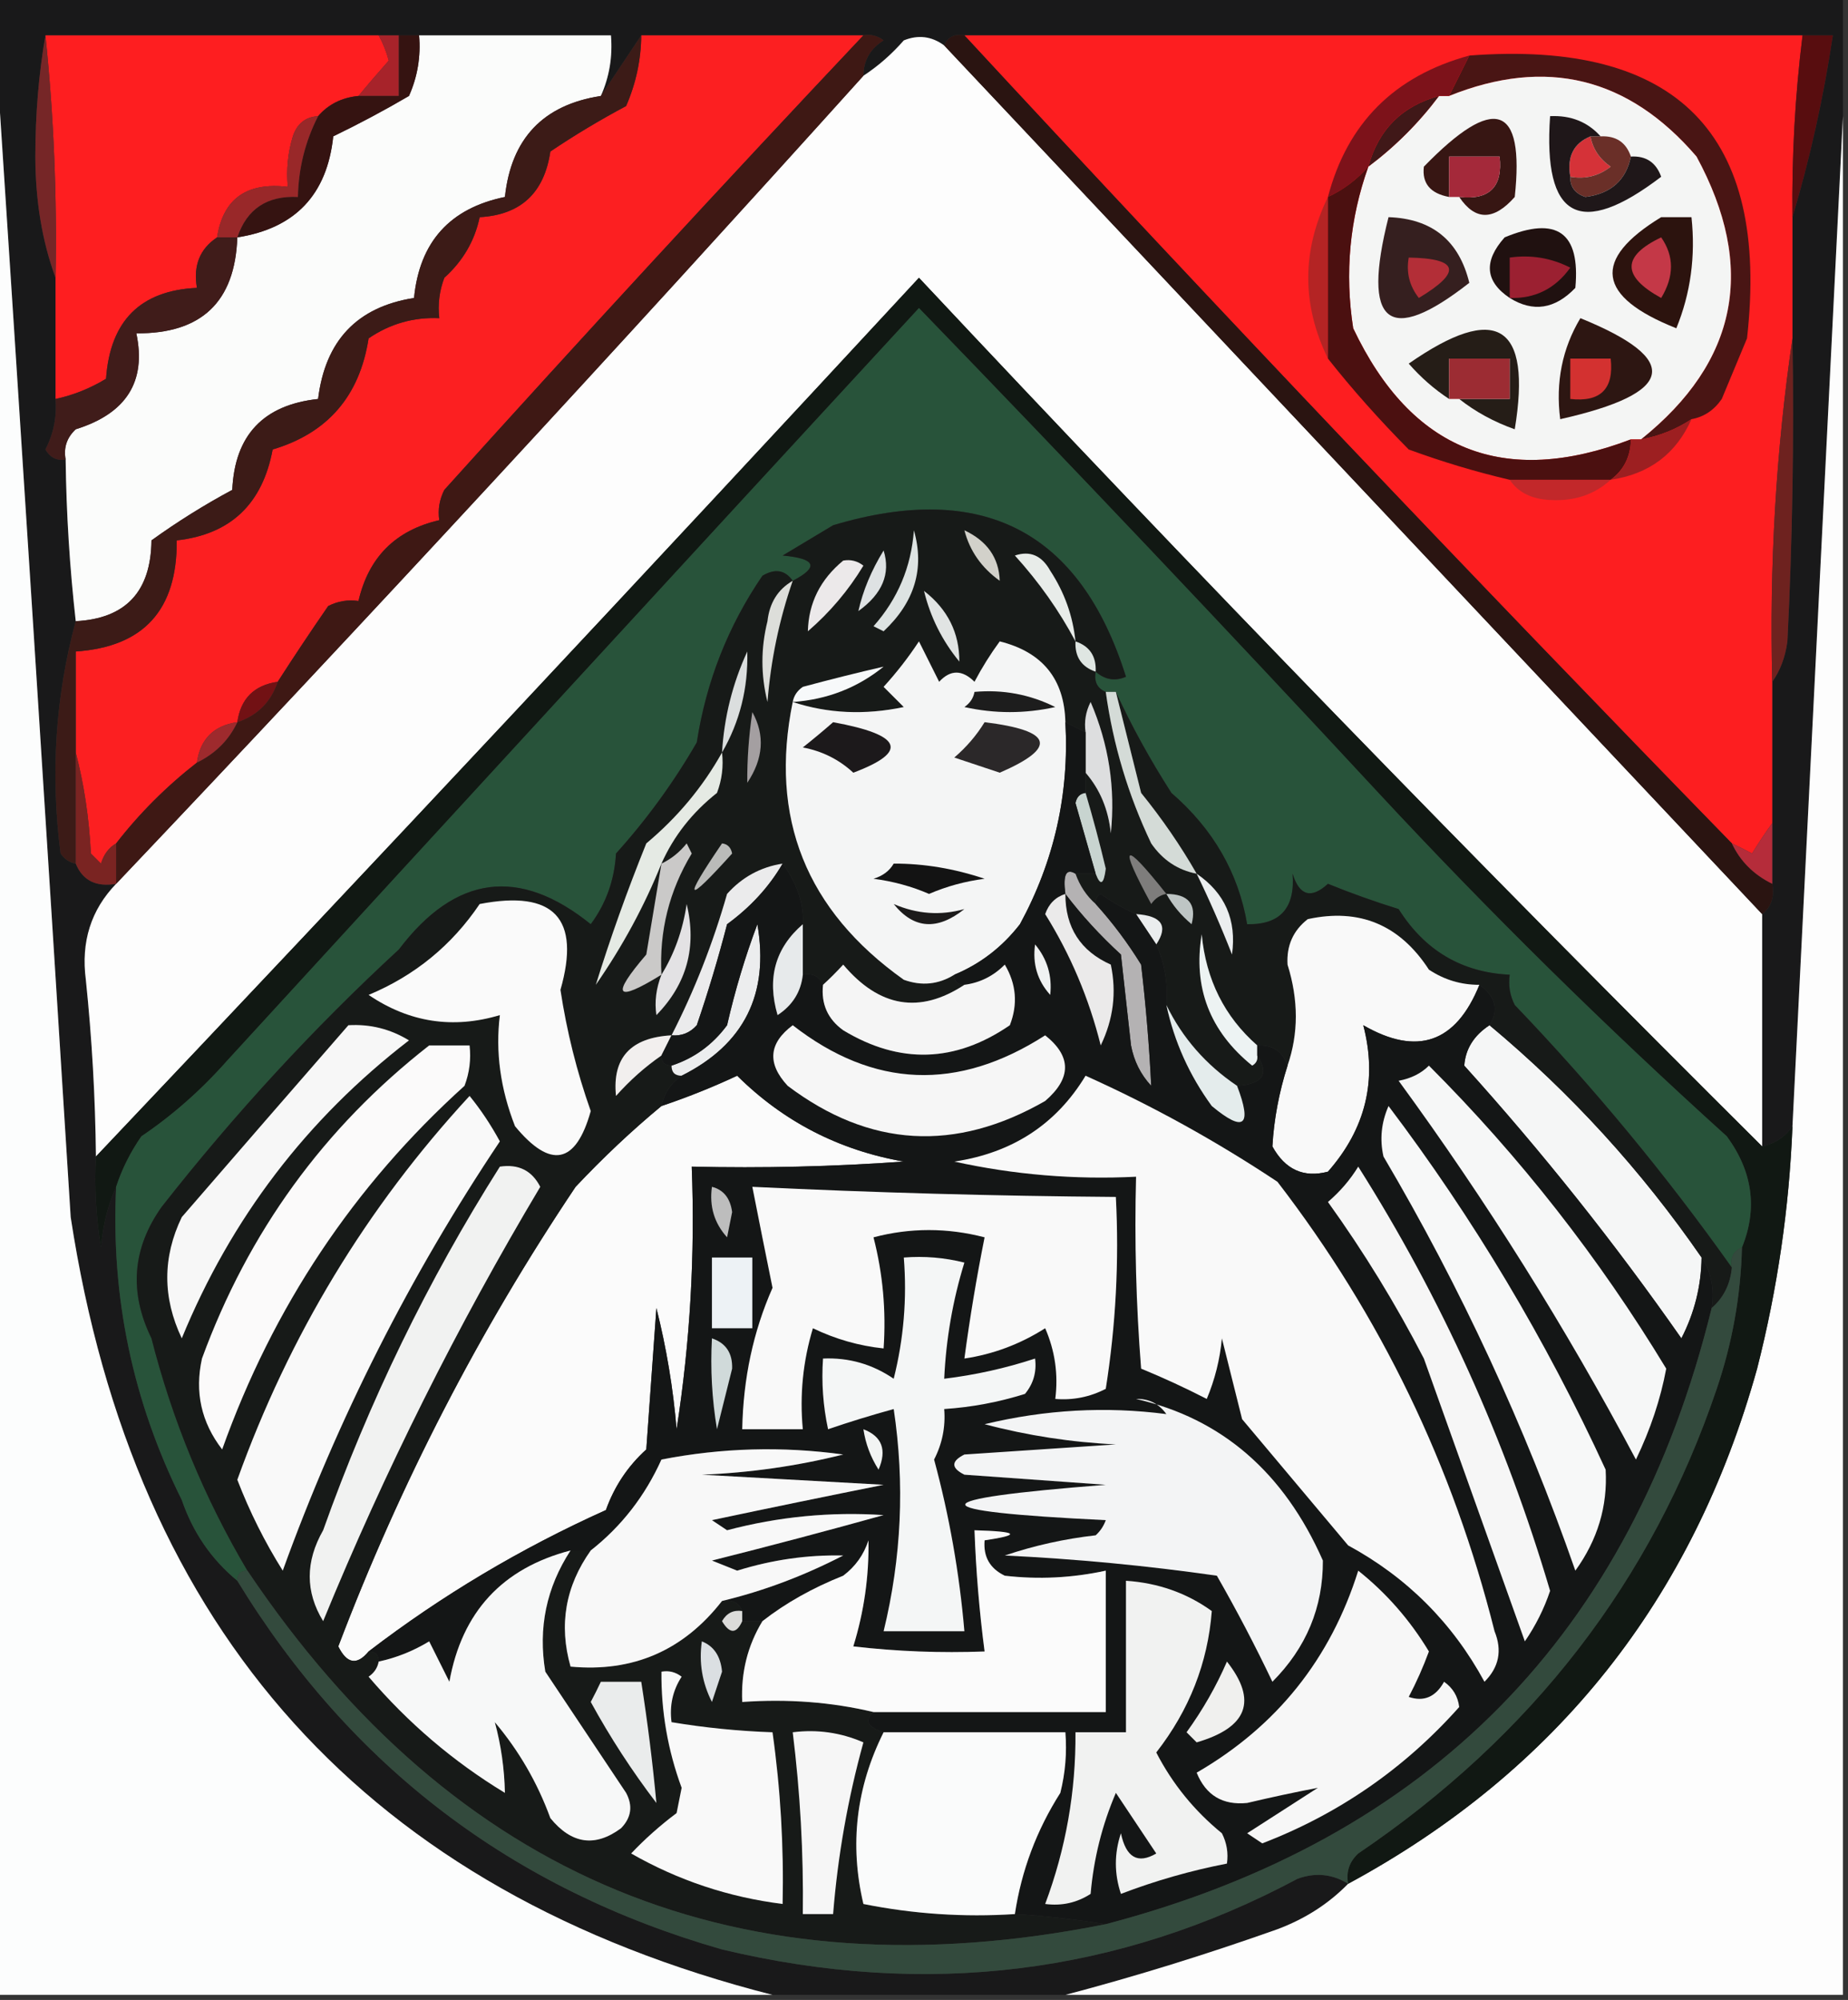 <?xml version="1.0" encoding="UTF-8"?>
<!DOCTYPE svg PUBLIC "-//W3C//DTD SVG 1.1//EN" "http://www.w3.org/Graphics/SVG/1.1/DTD/svg11.dtd">
<svg xmlns="http://www.w3.org/2000/svg" version="1.1" width="183px" height="198px" style="shape-rendering:geometricPrecision; text-rendering:geometricPrecision; image-rendering:optimizeQuality; fill-rule:evenodd; clip-rule:evenodd" xmlns:xlink="http://www.w3.org/1999/xlink">
<rect width="100%" height="100%" fill="#333333" stroke="none"/>
<g><path style="opacity:1" fill="#19191a" d="M -0.5,-0.5 C 60.5,-0.5 121.5,-0.5 182.5,-0.5C 182.5,3.5 182.5,7.5 182.5,11.5C 180.838,44.707 179.171,78.04 177.5,111.5C 176.778,112.551 175.778,113.218 174.5,113.5C 174.5,105.833 174.5,98.167 174.5,90.5C 175.404,89.791 175.737,88.791 175.5,87.5C 175.5,85.5 175.5,83.5 175.5,81.5C 175.5,76.833 175.5,72.167 175.5,67.5C 176.29,66.391 176.79,65.058 177,63.5C 177.5,53.506 177.666,43.506 177.5,33.5C 177.5,29.5 177.5,25.5 177.5,21.5C 179.232,15.707 180.565,9.707 181.5,3.5C 180.5,3.5 179.5,3.5 178.5,3.5C 150.833,3.5 123.167,3.5 95.5,3.5C 94.508,3.328 93.842,3.662 93.5,4.5C 92.262,3.588 90.928,3.421 89.5,4C 88.295,5.376 86.962,6.542 85.5,7.5C 85.511,5.983 86.177,4.816 87.5,4C 86.906,3.536 86.239,3.369 85.5,3.5C 78.167,3.5 70.833,3.5 63.5,3.5C 62.167,5.5 60.833,7.5 59.5,9.5C 60.341,7.621 60.675,5.621 60.5,3.5C 54.167,3.5 47.833,3.5 41.5,3.5C 40.833,3.5 40.167,3.5 39.5,3.5C 38.833,3.5 38.167,3.5 37.5,3.5C 26.5,3.5 15.5,3.5 4.5,3.5C 3.834,7.319 3.501,11.319 3.5,15.5C 3.509,19.893 4.176,23.893 5.5,27.5C 5.5,31.5 5.5,35.5 5.5,39.5C 5.643,41.262 5.309,42.929 4.5,44.5C 4.957,45.297 5.624,45.631 6.5,45.5C 6.569,50.854 6.902,56.187 7.5,61.5C 5.482,68.97 4.982,76.636 6,84.5C 6.383,85.056 6.883,85.389 7.5,85.5C 8.183,87.177 9.517,87.843 11.5,87.5C 9.009,90.079 8.009,93.246 8.5,97C 9.105,102.821 9.438,108.654 9.5,114.5C 9.335,117.518 9.502,120.518 10,123.5C 10.191,121.292 10.691,119.292 11.5,117.5C 10.971,128.386 13.138,138.719 18,148.5C 19.104,151.721 20.937,154.388 23.5,156.5C 34.722,174.882 50.722,187.049 71.5,193C 91.717,197.823 110.717,195.49 128.5,186C 130.265,185.36 131.932,185.527 133.5,186.5C 131.572,188.474 129.239,189.974 126.5,191C 119.479,193.492 112.479,195.659 105.5,197.5C 95.833,197.5 86.167,197.5 76.5,197.5C 36.453,187.277 13.286,161.61 7,120.5C 4.546,81.341 2.046,42.341 -0.5,3.5C -0.5,2.167 -0.5,0.833 -0.5,-0.5 Z"/></g>
<g><path style="opacity:1" fill="#fe1e20" d="M 4.5,3.5 C 15.5,3.5 26.5,3.5 37.5,3.5C 37.923,4.265 38.257,5.098 38.5,6C 37.456,7.174 36.456,8.341 35.5,9.5C 33.847,9.66 32.514,10.326 31.5,11.5C 30.25,11.577 29.417,12.244 29,13.5C 28.506,15.134 28.34,16.801 28.5,18.5C 24.423,18.017 22.09,19.684 21.5,23.5C 19.787,24.635 19.12,26.302 19.5,28.5C 13.907,28.759 10.907,31.759 10.5,37.5C 8.925,38.456 7.258,39.123 5.5,39.5C 5.5,35.5 5.5,31.5 5.5,27.5C 5.656,19.471 5.323,11.471 4.5,3.5 Z"/></g>
<g><path style="opacity:1" fill="#fbfcfb" d="M 41.5,3.5 C 47.833,3.5 54.167,3.5 60.5,3.5C 60.675,5.621 60.341,7.621 59.5,9.5C 53.786,10.381 50.62,13.714 50,19.5C 44.546,20.621 41.546,23.954 41,29.5C 35.371,30.384 32.204,33.717 31.5,39.5C 26.083,40.083 23.249,43.083 23,48.5C 20.238,49.981 17.571,51.647 15,53.5C 14.945,58.577 12.445,61.243 7.5,61.5C 6.902,56.187 6.569,50.854 6.5,45.5C 6.281,44.325 6.614,43.325 7.5,42.5C 12.513,40.938 14.513,37.772 13.5,33C 19.946,33.053 23.28,29.886 23.5,23.5C 29.223,22.61 32.39,19.277 33,13.5C 35.563,12.259 38.063,10.926 40.5,9.5C 41.348,7.591 41.682,5.591 41.5,3.5 Z"/></g>
<g><path style="opacity:1" fill="#fc1f21" d="M 63.5,3.5 C 70.833,3.5 78.167,3.5 85.5,3.5C 71.533,18.304 57.699,33.304 44,48.5C 43.517,49.448 43.35,50.448 43.5,51.5C 39.167,52.5 36.5,55.167 35.5,59.5C 34.448,59.35 33.448,59.517 32.5,60C 30.769,62.508 29.102,65.008 27.5,67.5C 25.167,67.833 23.833,69.167 23.5,71.5C 21.167,71.833 19.833,73.167 19.5,75.5C 16.473,77.861 13.806,80.527 11.5,83.5C 10.778,83.918 10.278,84.584 10,85.5C 9.667,85.167 9.333,84.833 9,84.5C 8.821,80.975 8.321,77.641 7.5,74.5C 7.5,71.167 7.5,67.833 7.5,64.5C 14.229,64.045 17.562,60.378 17.5,53.5C 22.824,52.906 25.991,49.906 27,44.5C 32.447,42.881 35.614,39.215 36.5,33.5C 38.618,32.054 40.951,31.387 43.5,31.5C 43.343,30.127 43.51,28.793 44,27.5C 45.842,25.841 47.008,23.841 47.5,21.5C 51.56,21.276 53.893,19.109 54.5,15C 56.917,13.374 59.417,11.874 62,10.5C 62.977,8.26 63.477,5.927 63.5,3.5 Z"/></g>
<g><path style="opacity:1" fill="#fdfdfd" d="M 93.5,4.5 C 120.556,33.219 147.556,61.886 174.5,90.5C 174.5,98.167 174.5,105.833 174.5,113.5C 146.219,85.384 118.386,56.718 91,27.5C 63.967,56.697 36.8,85.697 9.5,114.5C 9.438,108.654 9.105,102.821 8.5,97C 8.009,93.246 9.009,90.079 11.5,87.5C 36.506,61.16 61.173,34.493 85.5,7.5C 86.962,6.542 88.295,5.376 89.5,4C 90.928,3.421 92.262,3.588 93.5,4.5 Z"/></g>
<g><path style="opacity:1" fill="#fd1e20" d="M 95.5,3.5 C 123.167,3.5 150.833,3.5 178.5,3.5C 177.759,9.471 177.425,15.471 177.5,21.5C 177.5,25.5 177.5,29.5 177.5,33.5C 175.871,44.624 175.204,55.958 175.5,67.5C 175.5,72.167 175.5,76.833 175.5,81.5C 174.842,82.398 174.176,83.398 173.5,84.5C 172.817,84.137 172.15,83.804 171.5,83.5C 145.829,57.162 120.496,30.496 95.5,3.5 Z"/></g>
<g><path style="opacity:1" fill="#491514" d="M 145.5,5.5 C 166.109,3.94 175.276,13.273 173,33.5C 172.167,35.5 171.333,37.5 170.5,39.5C 169.735,40.612 168.735,41.279 167.5,41.5C 165.989,42.502 164.322,43.169 162.5,43.5C 172.111,35.802 173.944,26.469 168,15.5C 161.257,7.64 153.09,5.64 143.5,9.5C 144.167,8.167 144.833,6.833 145.5,5.5 Z"/></g>
<g><path style="opacity:1" fill="#a7232a" d="M 37.5,3.5 C 38.167,3.5 38.833,3.5 39.5,3.5C 39.5,5.5 39.5,7.5 39.5,9.5C 38.167,9.5 36.833,9.5 35.5,9.5C 36.456,8.341 37.456,7.174 38.5,6C 38.257,5.098 37.923,4.265 37.5,3.5 Z"/></g>
<g><path style="opacity:1" fill="#f4f5f4" d="M 162.5,43.5 C 162.167,43.5 161.833,43.5 161.5,43.5C 148.923,48.293 139.756,44.627 134,32.5C 133.15,27.017 133.65,21.683 135.5,16.5C 138.167,14.5 140.5,12.167 142.5,9.5C 142.833,9.5 143.167,9.5 143.5,9.5C 153.09,5.64 161.257,7.64 168,15.5C 173.944,26.469 172.111,35.802 162.5,43.5 Z"/></g>
<g><path style="opacity:1" fill="#580d0f" d="M 178.5,3.5 C 179.5,3.5 180.5,3.5 181.5,3.5C 180.565,9.707 179.232,15.707 177.5,21.5C 177.425,15.471 177.759,9.471 178.5,3.5 Z"/></g>
<g><path style="opacity:1" fill="#351311" d="M 39.5,3.5 C 40.167,3.5 40.833,3.5 41.5,3.5C 41.682,5.591 41.348,7.591 40.5,9.5C 38.063,10.926 35.563,12.259 33,13.5C 32.39,19.277 29.223,22.61 23.5,23.5C 24.446,20.687 26.446,19.354 29.5,19.5C 29.56,16.659 30.226,13.992 31.5,11.5C 32.514,10.326 33.847,9.66 35.5,9.5C 36.833,9.5 38.167,9.5 39.5,9.5C 39.5,7.5 39.5,5.5 39.5,3.5 Z"/></g>
<g><path style="opacity:1" fill="#401818" d="M 142.5,9.5 C 140.5,12.167 138.167,14.5 135.5,16.5C 136.5,12.833 138.833,10.5 142.5,9.5 Z"/></g>
<g><path style="opacity:1" fill="#371613" d="M 144.5,19.5 C 147.5,19.833 148.833,18.5 148.5,15.5C 146.833,15.5 145.167,15.5 143.5,15.5C 143.5,16.833 143.5,18.167 143.5,19.5C 141.637,19.154 140.804,18.154 141,16.5C 147.986,9.314 150.986,10.315 150,19.5C 147.916,21.863 146.083,21.863 144.5,19.5 Z"/></g>
<g><path style="opacity:1" fill="#7d121a" d="M 145.5,5.5 C 144.833,6.833 144.167,8.167 143.5,9.5C 143.167,9.5 142.833,9.5 142.5,9.5C 138.833,10.5 136.5,12.833 135.5,16.5C 134.363,17.789 133.03,18.789 131.5,19.5C 133.42,12.185 138.087,7.519 145.5,5.5 Z"/></g>
<g><path style="opacity:1" fill="#d53238" d="M 157.5,13.5 C 157.721,14.735 158.388,15.735 159.5,16.5C 158.311,17.429 156.978,17.762 155.5,17.5C 155.157,15.517 155.824,14.183 157.5,13.5 Z"/></g>
<g><path style="opacity:1" fill="#6a2f28" d="M 157.5,13.5 C 157.833,13.5 158.167,13.5 158.5,13.5C 160.027,13.427 161.027,14.094 161.5,15.5C 161.021,17.845 159.521,19.178 157,19.5C 155.97,19.164 155.47,18.497 155.5,17.5C 156.978,17.762 158.311,17.429 159.5,16.5C 158.388,15.735 157.721,14.735 157.5,13.5 Z"/></g>
<g><path style="opacity:1" fill="#a4293a" d="M 144.5,19.5 C 144.167,19.5 143.833,19.5 143.5,19.5C 143.5,18.167 143.5,16.833 143.5,15.5C 145.167,15.5 146.833,15.5 148.5,15.5C 148.833,18.5 147.5,19.833 144.5,19.5 Z"/></g>
<g><path style="opacity:1" fill="#992829" d="M 31.5,11.5 C 30.226,13.992 29.56,16.659 29.5,19.5C 26.446,19.354 24.446,20.687 23.5,23.5C 22.833,23.5 22.167,23.5 21.5,23.5C 22.09,19.684 24.423,18.017 28.5,18.5C 28.34,16.801 28.506,15.134 29,13.5C 29.417,12.244 30.25,11.577 31.5,11.5 Z"/></g>
<g><path style="opacity:1" fill="#1f1719" d="M 158.5,13.5 C 158.167,13.5 157.833,13.5 157.5,13.5C 155.824,14.183 155.157,15.517 155.5,17.5C 155.47,18.497 155.97,19.164 157,19.5C 159.521,19.178 161.021,17.845 161.5,15.5C 162.995,15.415 163.995,16.081 164.5,17.5C 156.453,23.642 152.786,21.642 153.5,11.5C 155.553,11.402 157.22,12.069 158.5,13.5 Z"/></g>
<g><path style="opacity:1" fill="#762627" d="M 4.5,3.5 C 5.323,11.471 5.656,19.471 5.5,27.5C 4.176,23.893 3.509,19.893 3.5,15.5C 3.501,11.319 3.834,7.319 4.5,3.5 Z"/></g>
<g><path style="opacity:1" fill="#201110" d="M 149.5,29.5 C 147.058,27.861 146.891,25.861 149,23.5C 154.175,21.35 156.508,23.017 156,28.5C 153.984,30.608 151.817,30.942 149.5,29.5 Z"/></g>
<g><path style="opacity:1" fill="#351f1f" d="M 137.5,21.5 C 141.814,21.648 144.481,23.815 145.5,28C 137.483,34.278 134.816,32.111 137.5,21.5 Z"/></g>
<g><path style="opacity:1" fill="#9b2031" d="M 149.5,29.5 C 149.5,28.167 149.5,26.833 149.5,25.5C 151.604,25.201 153.604,25.534 155.5,26.5C 154.012,28.577 152.012,29.577 149.5,29.5 Z"/></g>
<g><path style="opacity:1" fill="#2c130e" d="M 164.5,21.5 C 165.5,21.5 166.5,21.5 167.5,21.5C 167.915,25.375 167.415,29.042 166,32.5C 158.113,29.37 157.613,25.703 164.5,21.5 Z"/></g>
<g><path style="opacity:1" fill="#c43847" d="M 164.5,23.5 C 165.793,25.363 165.793,27.363 164.5,29.5C 160.594,27.359 160.594,25.359 164.5,23.5 Z"/></g>
<g><path style="opacity:1" fill="#b32e37" d="M 139.5,25.5 C 144.467,25.584 144.8,26.918 140.5,29.5C 139.571,28.311 139.238,26.978 139.5,25.5 Z"/></g>
<g><path style="opacity:1" fill="#b42424" d="M 131.5,19.5 C 131.5,24.833 131.5,30.167 131.5,35.5C 128.904,30.183 128.904,24.849 131.5,19.5 Z"/></g>
<g><path style="opacity:1" fill="#251d17" d="M 144.5,39.5 C 146.167,39.5 147.833,39.5 149.5,39.5C 149.5,38.167 149.5,36.833 149.5,35.5C 147.5,35.5 145.5,35.5 143.5,35.5C 143.5,36.833 143.5,38.167 143.5,39.5C 142.038,38.542 140.705,37.376 139.5,36C 148.208,29.935 151.708,32.102 150,42.5C 147.942,41.771 146.109,40.771 144.5,39.5 Z"/></g>
<g><path style="opacity:1" fill="#2d1612" d="M 156.5,31.5 C 166.589,35.6 165.922,38.934 154.5,41.5C 154.034,37.838 154.701,34.505 156.5,31.5 Z"/></g>
<g><path style="opacity:1" fill="#d33130" d="M 155.5,35.5 C 156.833,35.5 158.167,35.5 159.5,35.5C 159.833,38.5 158.5,39.833 155.5,39.5C 155.5,38.167 155.5,36.833 155.5,35.5 Z"/></g>
<g><path style="opacity:1" fill="#9c2c33" d="M 144.5,39.5 C 144.167,39.5 143.833,39.5 143.5,39.5C 143.5,38.167 143.5,36.833 143.5,35.5C 145.5,35.5 147.5,35.5 149.5,35.5C 149.5,36.833 149.5,38.167 149.5,39.5C 147.833,39.5 146.167,39.5 144.5,39.5 Z"/></g>
<g><path style="opacity:1" fill="#3e1814" d="M 85.5,3.5 C 86.239,3.369 86.906,3.536 87.5,4C 86.177,4.816 85.511,5.983 85.5,7.5C 61.173,34.493 36.506,61.16 11.5,87.5C 11.5,86.167 11.5,84.833 11.5,83.5C 13.806,80.527 16.473,77.861 19.5,75.5C 21.341,74.598 22.674,73.264 23.5,71.5C 25.5,70.833 26.833,69.5 27.5,67.5C 29.102,65.008 30.769,62.508 32.5,60C 33.448,59.517 34.448,59.35 35.5,59.5C 36.5,55.167 39.167,52.5 43.5,51.5C 43.35,50.448 43.517,49.448 44,48.5C 57.699,33.304 71.533,18.304 85.5,3.5 Z"/></g>
<g><path style="opacity:1" fill="#3c1b17" d="M 63.5,3.5 C 63.477,5.927 62.977,8.26 62,10.5C 59.417,11.874 56.917,13.374 54.5,15C 53.893,19.109 51.56,21.276 47.5,21.5C 47.008,23.841 45.842,25.841 44,27.5C 43.51,28.793 43.343,30.127 43.5,31.5C 40.951,31.387 38.618,32.054 36.5,33.5C 35.614,39.215 32.447,42.881 27,44.5C 25.991,49.906 22.824,52.906 17.5,53.5C 17.562,60.378 14.229,64.045 7.5,64.5C 7.5,67.833 7.5,71.167 7.5,74.5C 7.5,78.167 7.5,81.833 7.5,85.5C 6.883,85.389 6.383,85.056 6,84.5C 4.982,76.636 5.482,68.97 7.5,61.5C 12.445,61.243 14.945,58.577 15,53.5C 17.571,51.647 20.238,49.981 23,48.5C 23.249,43.083 26.083,40.083 31.5,39.5C 32.204,33.717 35.371,30.384 41,29.5C 41.546,23.954 44.546,20.621 50,19.5C 50.62,13.714 53.786,10.381 59.5,9.5C 60.833,7.5 62.167,5.5 63.5,3.5 Z"/></g>
<g><path style="opacity:1" fill="#fdfdfd" d="M 182.5,11.5 C 182.5,73.5 182.5,135.5 182.5,197.5C 156.833,197.5 131.167,197.5 105.5,197.5C 112.479,195.659 119.479,193.492 126.5,191C 129.239,189.974 131.572,188.474 133.5,186.5C 154.145,175.336 167.645,158.336 174,135.5C 176.011,127.613 177.178,119.613 177.5,111.5C 179.171,78.04 180.838,44.707 182.5,11.5 Z"/></g>
<g><path style="opacity:1" fill="#4b1010" d="M 135.5,16.5 C 133.65,21.683 133.15,27.017 134,32.5C 139.756,44.627 148.923,48.293 161.5,43.5C 161.473,45.199 160.806,46.533 159.5,47.5C 156.167,47.5 152.833,47.5 149.5,47.5C 146.142,46.715 142.809,45.715 139.5,44.5C 136.562,41.532 133.895,38.532 131.5,35.5C 131.5,30.167 131.5,24.833 131.5,19.5C 133.03,18.789 134.363,17.789 135.5,16.5 Z"/></g>
<g><path style="opacity:1" fill="#401c1a" d="M 21.5,23.5 C 22.167,23.5 22.833,23.5 23.5,23.5C 23.28,29.886 19.946,33.053 13.5,33C 14.513,37.772 12.513,40.938 7.5,42.5C 6.614,43.325 6.281,44.325 6.5,45.5C 5.624,45.631 4.957,45.297 4.5,44.5C 5.309,42.929 5.643,41.262 5.5,39.5C 7.258,39.123 8.925,38.456 10.5,37.5C 10.907,31.759 13.907,28.759 19.5,28.5C 19.12,26.302 19.787,24.635 21.5,23.5 Z"/></g>
<g><path style="opacity:1" fill="#9d1f21" d="M 167.5,41.5 C 165.977,44.937 163.311,46.937 159.5,47.5C 160.806,46.533 161.473,45.199 161.5,43.5C 161.833,43.5 162.167,43.5 162.5,43.5C 164.322,43.169 165.989,42.502 167.5,41.5 Z"/></g>
<g><path style="opacity:1" fill="#2a1411" d="M 95.5,3.5 C 120.496,30.496 145.829,57.162 171.5,83.5C 172.326,85.264 173.659,86.598 175.5,87.5C 175.737,88.791 175.404,89.791 174.5,90.5C 147.556,61.886 120.556,33.219 93.5,4.5C 93.842,3.662 94.508,3.328 95.5,3.5 Z"/></g>
<g><path style="opacity:1" fill="#c2282a" d="M 149.5,47.5 C 152.833,47.5 156.167,47.5 159.5,47.5C 157.883,48.972 155.883,49.639 153.5,49.5C 151.667,49.415 150.334,48.748 149.5,47.5 Z"/></g>
<g><path style="opacity:1" fill="#111813" d="M 174.5,113.5 C 175.778,113.218 176.778,112.551 177.5,111.5C 177.178,119.613 176.011,127.613 174,135.5C 167.645,158.336 154.145,175.336 133.5,186.5C 133.281,185.325 133.614,184.325 134.5,183.5C 151.743,171.827 163.577,156.494 170,137.5C 171.542,132.955 172.376,128.289 172.5,123.5C 174.061,119.659 173.561,115.992 171,112.5C 158.935,101.6 147.435,90.267 136.5,78.5C 121.505,62.339 106.339,46.339 91,30.5C 67.688,55.774 44.854,80.607 22.5,105C 19.931,107.908 17.098,110.408 14,112.5C 12.905,114.078 12.072,115.745 11.5,117.5C 10.691,119.292 10.191,121.292 10,123.5C 9.502,120.518 9.335,117.518 9.5,114.5C 36.8,85.697 63.967,56.697 91,27.5C 118.386,56.718 146.219,85.384 174.5,113.5 Z"/></g>
<g><path style="opacity:1" fill="#fcfdfd" d="M -0.5,3.5 C 2.046,42.341 4.546,81.341 7,120.5C 13.286,161.61 36.453,187.277 76.5,197.5C 50.833,197.5 25.167,197.5 -0.5,197.5C -0.5,132.833 -0.5,68.167 -0.5,3.5 Z"/></g>
<g><path style="opacity:1" fill="#6e221f" d="M 177.5,33.5 C 177.666,43.506 177.5,53.506 177,63.5C 176.79,65.058 176.29,66.391 175.5,67.5C 175.204,55.958 175.871,44.624 177.5,33.5 Z"/></g>
<g><path style="opacity:1" fill="#721114" d="M 27.5,67.5 C 26.833,69.5 25.5,70.833 23.5,71.5C 23.833,69.167 25.167,67.833 27.5,67.5 Z"/></g>
<g><path style="opacity:1" fill="#9e2a2d" d="M 23.5,71.5 C 22.674,73.264 21.341,74.598 19.5,75.5C 19.833,73.167 21.167,71.833 23.5,71.5 Z"/></g>
<g><path style="opacity:1" fill="#28533a" d="M 172.5,123.5 C 171.662,123.842 171.328,124.508 171.5,125.5C 164.997,116.337 157.831,107.67 150,99.5C 149.517,98.552 149.351,97.552 149.5,96.5C 144.756,96.275 141.09,94.108 138.5,90C 136.129,89.265 133.795,88.432 131.5,87.5C 129.844,89.022 128.677,88.689 128,86.5C 128.266,89.901 126.766,91.567 123.5,91.5C 122.635,86.412 120.135,82.078 116,78.5C 113.871,75.182 112.038,71.849 110.5,68.5C 110.167,68.5 109.833,68.5 109.5,68.5C 108.662,68.158 108.328,67.492 108.5,66.5C 109.423,67.303 110.423,67.47 111.5,67C 106.972,52.575 97.305,47.575 82.5,52C 80.833,53 79.167,54 77.5,55C 80.798,55.299 81.132,56.133 78.5,57.5C 77.749,56.426 76.749,56.26 75.5,57C 72.099,61.975 69.933,67.475 69,73.5C 66.72,77.447 64.053,81.113 61,84.5C 60.849,87.119 60.015,89.453 58.5,91.5C 51.426,85.787 45.092,86.621 39.5,94C 31.072,101.769 23.238,110.269 16,119.5C 13.099,123.601 12.766,127.935 15,132.5C 17.071,140.639 20.238,148.306 24.5,155.5C 23.833,155.5 23.5,155.833 23.5,156.5C 20.937,154.388 19.104,151.721 18,148.5C 13.138,138.719 10.971,128.386 11.5,117.5C 12.072,115.745 12.905,114.078 14,112.5C 17.098,110.408 19.931,107.908 22.5,105C 44.854,80.607 67.688,55.774 91,30.5C 106.339,46.339 121.505,62.339 136.5,78.5C 147.435,90.267 158.935,101.6 171,112.5C 173.561,115.992 174.061,119.659 172.5,123.5 Z"/></g>
<g><path style="opacity:1" fill="#b52c3a" d="M 175.5,81.5 C 175.5,83.5 175.5,85.5 175.5,87.5C 173.659,86.598 172.326,85.264 171.5,83.5C 172.15,83.804 172.817,84.137 173.5,84.5C 174.176,83.398 174.842,82.398 175.5,81.5 Z"/></g>
<g><path style="opacity:1" fill="#7a2422" d="M 7.5,74.5 C 8.321,77.641 8.821,80.975 9,84.5C 9.333,84.833 9.667,85.167 10,85.5C 10.278,84.584 10.778,83.918 11.5,83.5C 11.5,84.833 11.5,86.167 11.5,87.5C 9.517,87.843 8.183,87.177 7.5,85.5C 7.5,81.833 7.5,78.167 7.5,74.5 Z"/></g>
<g><path style="opacity:1" fill="#f5f6f6" d="M 147.5,101.5 C 155.55,108.216 162.55,115.883 168.5,124.5C 168.461,127.321 167.795,129.988 166.5,132.5C 159.904,123.068 152.737,114.068 145,105.5C 145.12,103.849 145.953,102.515 147.5,101.5 Z"/></g>
<g><path style="opacity:1" fill="#fbfbfb" d="M 36.5,163.5 C 35.352,164.895 34.352,164.728 33.5,163C 39.617,146.9 47.45,131.734 57,117.5C 59.729,114.601 62.562,111.934 65.5,109.5C 68.035,108.651 70.535,107.651 73,106.5C 77.584,111.043 83.084,113.876 89.5,115C 82.508,115.5 75.508,115.666 68.5,115.5C 68.839,124.226 68.339,132.893 67,141.5C 66.66,137.442 65.993,133.442 65,129.5C 64.667,134.167 64.333,138.833 64,143.5C 62.171,145.156 60.837,147.156 60,149.5C 51.557,153.298 43.724,157.965 36.5,163.5 Z"/></g>
<g><path style="opacity:1" fill="#171a18" d="M 108.5,66.5 C 108.328,67.492 108.662,68.158 109.5,68.5C 110.225,73.733 111.725,78.733 114,83.5C 115.129,85.141 116.629,86.141 118.5,86.5C 116.913,83.732 115.08,81.065 113,78.5C 112.162,75.148 111.329,71.815 110.5,68.5C 112.038,71.849 113.871,75.182 116,78.5C 120.135,82.078 122.635,86.412 123.5,91.5C 126.766,91.567 128.266,89.901 128,86.5C 128.677,88.689 129.844,89.022 131.5,87.5C 133.795,88.432 136.129,89.265 138.5,90C 141.09,94.108 144.756,96.275 149.5,96.5C 149.351,97.552 149.517,98.552 150,99.5C 157.831,107.67 164.997,116.337 171.5,125.5C 171.34,127.153 170.674,128.486 169.5,129.5C 169.784,127.585 169.451,125.919 168.5,124.5C 162.55,115.883 155.55,108.216 147.5,101.5C 148.443,99.999 148.109,98.665 146.5,97.5C 144.692,97.509 143.025,97.009 141.5,96C 138.612,91.553 134.612,89.886 129.5,91C 128.056,92.126 127.39,93.626 127.5,95.5C 128.594,98.999 128.594,102.332 127.5,105.5C 127.027,104.094 126.027,103.427 124.5,103.5C 121.259,100.656 119.426,96.99 119,92.5C 118.13,97.767 119.797,102.101 124,105.5C 124.399,105.272 124.565,104.938 124.5,104.5C 125.718,106.332 125.051,107.332 122.5,107.5C 119.421,105.425 117.088,102.758 115.5,99.5C 115.675,97.379 115.341,95.379 114.5,93.5C 115.718,91.668 115.051,90.668 112.5,90.5C 111.279,89.972 110.113,89.305 109,88.5C 108.601,88.728 108.435,89.062 108.5,89.5C 107.599,88.71 106.932,87.71 106.5,86.5C 107.167,86.5 107.833,86.5 108.5,86.5C 108.969,87.745 109.303,87.579 109.5,86C 108.892,83.447 108.225,80.947 107.5,78.5C 107.5,77.833 107.5,77.167 107.5,76.5C 108.927,78.148 109.76,80.148 110,82.5C 110.467,78.025 109.801,73.691 108,69.5C 107.517,70.448 107.351,71.448 107.5,72.5C 106.833,72.167 106.167,71.833 105.5,71.5C 105.398,67.225 103.231,64.558 99,63.5C 98.077,64.759 97.243,66.092 96.5,67.5C 95.28,66.289 94.113,66.289 93,67.5C 92.333,66.167 91.667,64.833 91,63.5C 89.954,65.091 88.787,66.591 87.5,68C 88.167,68.667 88.833,69.333 89.5,70C 85.642,70.81 81.976,70.643 78.5,69.5C 76.159,80.96 79.825,90.127 89.5,97C 91.265,97.64 92.932,97.473 94.5,96.5C 94.5,97.167 94.833,97.5 95.5,97.5C 91.08,100.406 87.08,99.74 83.5,95.5C 82.818,96.243 82.151,96.909 81.5,97.5C 81.158,96.662 80.492,96.328 79.5,96.5C 79.5,94.833 79.5,93.167 79.5,91.5C 79.611,89.476 78.945,87.476 77.5,85.5C 75.321,85.84 73.488,86.84 72,88.5C 70.597,93.413 68.764,98.08 66.5,102.5C 62.449,102.725 60.616,104.725 61,108.5C 62.371,106.959 63.871,105.625 65.5,104.5C 65.5,105.167 65.833,105.5 66.5,105.5C 66.5,106.167 66.833,106.5 67.5,106.5C 66.449,107.222 65.782,108.222 65.5,109.5C 62.562,111.934 59.729,114.601 57,117.5C 47.45,131.734 39.617,146.9 33.5,163C 34.352,164.728 35.352,164.895 36.5,163.5C 37.167,163.5 37.5,163.833 37.5,164.5C 37.389,165.117 37.056,165.617 36.5,166C 40.412,170.583 44.912,174.417 50,177.5C 49.948,175.089 49.615,172.756 49,170.5C 51.391,173.333 53.224,176.5 54.5,180C 56.599,182.57 58.932,182.904 61.5,181C 62.517,179.951 62.684,178.784 62,177.5C 59.333,173.5 56.667,169.5 54,165.5C 53.276,161.172 54.11,157.172 56.5,153.5C 57.167,153.5 57.833,153.5 58.5,153.5C 55.989,157.038 55.322,160.871 56.5,165C 62.676,165.579 67.677,163.412 71.5,158.5C 72.492,158.328 73.158,158.662 73.5,159.5C 72.624,159.369 71.957,159.702 71.5,160.5C 72.257,161.773 72.923,161.773 73.5,160.5C 74.167,160.5 74.833,160.5 75.5,160.5C 74.032,162.916 73.365,165.583 73.5,168.5C 78.032,168.182 82.366,168.515 86.5,169.5C 85.561,170.327 85.895,170.994 87.5,171.5C 84.778,176.946 84.111,182.612 85.5,188.5C 90.456,189.494 95.456,189.827 100.5,189.5C 103.423,189.678 106.423,190.011 109.5,190.5C 73.362,197.712 45.029,186.045 24.5,155.5C 20.238,148.306 17.071,140.639 15,132.5C 12.766,127.935 13.099,123.601 16,119.5C 23.238,110.269 31.072,101.769 39.5,94C 45.092,86.621 51.426,85.787 58.5,91.5C 60.015,89.453 60.849,87.119 61,84.5C 64.053,81.113 66.72,77.447 69,73.5C 69.933,67.475 72.099,61.975 75.5,57C 76.749,56.26 77.749,56.426 78.5,57.5C 81.132,56.133 80.798,55.299 77.5,55C 79.167,54 80.833,53 82.5,52C 97.305,47.575 106.972,52.575 111.5,67C 110.423,67.47 109.423,67.303 108.5,66.5 Z"/></g>
<g><path style="opacity:1" fill="#f9f9f9" d="M 46.5,108.5 C 47.601,109.848 48.601,111.348 49.5,113C 40.61,126.28 33.443,140.446 28,155.5C 26.219,152.667 24.719,149.667 23.5,146.5C 28.639,132.207 36.306,119.541 46.5,108.5 Z"/></g>
<g><path style="opacity:1" fill="#ecedee" d="M 67.5,106.5 C 66.833,106.5 66.5,106.167 66.5,105.5C 68.735,104.772 70.568,103.439 72,101.5C 72.791,98.041 73.791,94.707 75,91.5C 76.193,98.403 73.693,103.403 67.5,106.5 Z"/></g>
<g><path style="opacity:1" fill="#f2efee" d="M 66.5,102.5 C 66.167,103.167 65.833,103.833 65.5,104.5C 63.871,105.625 62.371,106.959 61,108.5C 60.616,104.725 62.449,102.725 66.5,102.5 Z"/></g>
<g><path style="opacity:1" fill="#fbfafa" d="M 42.5,103.5 C 43.833,103.5 45.167,103.5 46.5,103.5C 46.657,104.873 46.49,106.207 46,107.5C 35.038,117.394 27.038,129.394 22,143.5C 19.93,140.819 19.264,137.819 20,134.5C 24.586,121.971 32.086,111.637 42.5,103.5 Z"/></g>
<g><path style="opacity:1" fill="#edf3f3" d="M 124.5,103.5 C 124.5,103.833 124.5,104.167 124.5,104.5C 124.565,104.938 124.399,105.272 124,105.5C 119.797,102.101 118.13,97.767 119,92.5C 119.426,96.99 121.259,100.656 124.5,103.5 Z"/></g>
<g><path style="opacity:1" fill="#f7f7f7" d="M 34.5,101.5 C 36.655,101.372 38.655,101.872 40.5,103C 30.378,110.794 22.878,120.628 18,132.5C 16.087,128.471 16.087,124.471 18,120.5C 23.508,114.135 29.008,107.802 34.5,101.5 Z"/></g>
<g><path style="opacity:1" fill="#e3e2e4" d="M 65.5,96.5 C 66.776,94.438 67.61,92.104 68,89.5C 69.017,93.748 68.017,97.414 65,100.5C 64.805,99.181 64.972,97.847 65.5,96.5 Z"/></g>
<g><path style="opacity:1" fill="#cac9c8" d="M 65.5,96.5 C 60.955,99.303 60.455,98.636 64,94.5C 64.502,91.487 65.002,88.487 65.5,85.5C 66.458,85.047 67.292,84.38 68,83.5C 68.167,83.833 68.333,84.167 68.5,84.5C 66.268,88.196 65.268,92.196 65.5,96.5 Z"/></g>
<g><path style="opacity:1" fill="#ebeeef" d="M 118.5,86.5 C 121.308,88.417 122.475,91.084 122,94.5C 120.917,91.733 119.75,89.067 118.5,86.5 Z"/></g>
<g><path style="opacity:1" fill="#eaedee" d="M 112.5,90.5 C 115.051,90.668 115.718,91.668 114.5,93.5C 113.833,92.5 113.167,91.5 112.5,90.5 Z"/></g>
<g><path style="opacity:1" fill="#f9f9f9" d="M 146.5,97.5 C 144.173,103.249 140.34,104.582 135,101.5C 136.414,106.912 135.247,111.746 131.5,116C 129.097,116.63 127.263,115.797 126,113.5C 126.153,110.826 126.653,108.16 127.5,105.5C 128.594,102.332 128.594,98.999 127.5,95.5C 127.39,93.626 128.056,92.126 129.5,91C 134.612,89.886 138.612,91.553 141.5,96C 143.025,97.009 144.692,97.509 146.5,97.5 Z"/></g>
<g><path style="opacity:1" fill="#b4b2b3" d="M 106.5,86.5 C 106.932,87.71 107.599,88.71 108.5,89.5C 110.168,91.34 111.668,93.34 113,95.5C 113.475,99.569 113.808,103.569 114,107.5C 112.956,106.377 112.29,105.044 112,103.5C 111.667,100.5 111.333,97.5 111,94.5C 108.932,92.604 107.099,90.604 105.5,88.5C 105.246,86.599 105.58,85.933 106.5,86.5 Z"/></g>
<g><path style="opacity:1" fill="#ebebec" d="M 77.5,85.5 C 76.165,87.797 74.332,89.797 72,91.5C 71.124,94.883 70.124,98.216 69,101.5C 68.329,102.252 67.496,102.586 66.5,102.5C 68.764,98.08 70.597,93.413 72,88.5C 73.488,86.84 75.321,85.84 77.5,85.5 Z"/></g>
<g><path style="opacity:1" fill="#fafafa" d="M 47.5,89.5 C 54.859,88.084 57.526,90.917 55.5,98C 56.122,102.112 57.122,106.112 58.5,110C 57.026,115.266 54.526,115.766 51,111.5C 49.549,107.796 49.049,104.13 49.5,100.5C 44.855,101.892 40.521,101.226 36.5,98.5C 41.076,96.589 44.743,93.589 47.5,89.5 Z"/></g>
<g><path style="opacity:1" fill="#bec5c4" d="M 115.5,88.5 C 117.686,88.511 118.519,89.511 118,91.5C 116.955,90.627 116.122,89.627 115.5,88.5 Z"/></g>
<g><path style="opacity:1" fill="#7e7d7c" d="M 115.5,88.5 C 114.883,88.611 114.383,88.944 114,89.5C 110.703,83.427 111.203,83.094 115.5,88.5 Z"/></g>
<g><path style="opacity:1" fill="#babbb9" d="M 71.5,83.5 C 72.043,83.56 72.376,83.893 72.5,84.5C 67.889,89.618 67.556,89.285 71.5,83.5 Z"/></g>
<g><path style="opacity:1" fill="#e5eae4" d="M 71.5,74.5 C 71.657,75.873 71.49,77.207 71,78.5C 68.546,80.441 66.713,82.775 65.5,85.5C 63.814,89.692 61.647,93.692 59,97.5C 60.432,92.88 62.098,88.213 64,83.5C 67.088,80.919 69.588,77.919 71.5,74.5 Z"/></g>
<g><path style="opacity:1" fill="#c8d4d0" d="M 107.5,78.5 C 108.225,80.947 108.892,83.447 109.5,86C 109.303,87.579 108.969,87.745 108.5,86.5C 107.837,84.196 107.17,81.863 106.5,79.5C 106.624,78.893 106.957,78.56 107.5,78.5 Z"/></g>
<g><path style="opacity:1" fill="#d4dbd7" d="M 109.5,68.5 C 109.833,68.5 110.167,68.5 110.5,68.5C 111.329,71.815 112.162,75.148 113,78.5C 115.08,81.065 116.913,83.732 118.5,86.5C 116.629,86.141 115.129,85.141 114,83.5C 111.725,78.733 110.225,73.733 109.5,68.5 Z"/></g>
<g><path style="opacity:1" fill="#a49fa1" d="M 74.5,70.5 C 75.764,72.772 75.598,75.106 74,77.5C 73.982,75.203 74.149,72.87 74.5,70.5 Z"/></g>
<g><path style="opacity:1" fill="#dddedf" d="M 107.5,76.5 C 107.5,75.167 107.5,73.833 107.5,72.5C 107.351,71.448 107.517,70.448 108,69.5C 109.801,73.691 110.467,78.025 110,82.5C 109.76,80.148 108.927,78.148 107.5,76.5 Z"/></g>
<g><path style="opacity:1" fill="#dbdede" d="M 71.5,74.5 C 71.705,71.012 72.539,67.679 74,64.5C 74.097,68.114 73.263,71.447 71.5,74.5 Z"/></g>
<g><path style="opacity:1" fill="#f7f9fa" d="M 78.5,69.5 C 78.611,68.883 78.944,68.383 79.5,68C 82.265,67.257 84.931,66.59 87.5,66C 84.917,68.092 81.917,69.259 78.5,69.5 Z"/></g>
<g><path style="opacity:1" fill="#dfe6e2" d="M 106.5,63.5 C 107.906,63.973 108.573,64.973 108.5,66.5C 107.094,66.027 106.427,65.027 106.5,63.5 Z"/></g>
<g><path style="opacity:1" fill="#dddeda" d="M 78.5,57.5 C 77.16,61.371 76.326,65.371 76,69.5C 75.333,66.833 75.333,64.167 76,61.5C 76.2,59.68 77.034,58.347 78.5,57.5 Z"/></g>
<g><path style="opacity:1" fill="#e1e4e3" d="M 91.5,58.5 C 93.842,60.317 95.009,62.65 95,65.5C 93.295,63.423 92.128,61.09 91.5,58.5 Z"/></g>
<g><path style="opacity:1" fill="#f4f5f5" d="M 105.5,71.5 C 105.893,78.596 104.393,85.263 101,91.5C 99.242,93.766 97.075,95.432 94.5,96.5C 92.932,97.473 91.265,97.64 89.5,97C 79.825,90.127 76.159,80.96 78.5,69.5C 81.976,70.643 85.642,70.81 89.5,70C 88.833,69.333 88.167,68.667 87.5,68C 88.787,66.591 89.954,65.091 91,63.5C 91.667,64.833 92.333,66.167 93,67.5C 94.113,66.289 95.28,66.289 96.5,67.5C 97.243,66.092 98.077,64.759 99,63.5C 103.231,64.558 105.398,67.225 105.5,71.5 Z"/></g>
<g><path style="opacity:1" fill="#2b2829" d="M 97.5,71.5 C 104.264,72.332 104.764,73.999 99,76.5C 97.5,76 96,75.5 94.5,75C 95.71,73.961 96.71,72.794 97.5,71.5 Z"/></g>
<g><path style="opacity:1" fill="#1c191b" d="M 82.5,71.5 C 89.359,72.755 90.025,74.422 84.5,76.5C 83.088,75.194 81.421,74.36 79.5,74C 80.571,73.148 81.571,72.315 82.5,71.5 Z"/></g>
<g><path style="opacity:1" fill="#1d1d1d" d="M 96.5,68.5 C 99.32,68.248 101.986,68.748 104.5,70C 101.5,70.667 98.5,70.667 95.5,70C 96.056,69.617 96.389,69.117 96.5,68.5 Z"/></g>
<g><path style="opacity:1" fill="#ece9ea" d="M 83.5,55.5 C 84.239,55.369 84.906,55.536 85.5,56C 84.023,58.445 82.19,60.612 80,62.5C 80.067,59.7 81.233,57.367 83.5,55.5 Z"/></g>
<g><path style="opacity:1" fill="#dde3e2" d="M 90.5,52.5 C 91.579,56.281 90.579,59.614 87.5,62.5C 87.167,62.333 86.833,62.167 86.5,62C 88.902,59.297 90.235,56.13 90.5,52.5 Z"/></g>
<g><path style="opacity:1" fill="#dee2e3" d="M 87.5,54.5 C 88.212,56.794 87.379,58.794 85,60.5C 85.451,58.48 86.284,56.48 87.5,54.5 Z"/></g>
<g><path style="opacity:1" fill="#e8ece9" d="M 106.5,63.5 C 104.891,60.47 102.891,57.637 100.5,55C 101.996,54.493 103.163,54.993 104,56.5C 105.411,58.65 106.245,60.984 106.5,63.5 Z"/></g>
<g><path style="opacity:1" fill="#d2d1ca" d="M 95.5,52.5 C 97.757,53.562 98.923,55.228 99,57.5C 97.198,56.211 96.031,54.544 95.5,52.5 Z"/></g>
<g><path style="opacity:1" fill="#f1f2f1" d="M 49.5,115.5 C 51.346,115.222 52.68,115.889 53.5,117.5C 45.263,131.307 38.097,145.64 32,160.5C 30.228,157.603 30.228,154.603 32,151.5C 36.531,138.773 42.364,126.773 49.5,115.5 Z"/></g>
<g><path style="opacity:1" fill="#141616" d="M 105.5,71.5 C 106.167,71.833 106.833,72.167 107.5,72.5C 107.5,73.833 107.5,75.167 107.5,76.5C 107.5,77.167 107.5,77.833 107.5,78.5C 106.957,78.56 106.624,78.893 106.5,79.5C 107.17,81.863 107.837,84.196 108.5,86.5C 107.833,86.5 107.167,86.5 106.5,86.5C 105.58,85.933 105.246,86.599 105.5,88.5C 107.099,90.604 108.932,92.604 111,94.5C 111.333,97.5 111.667,100.5 112,103.5C 112.29,105.044 112.956,106.377 114,107.5C 113.808,103.569 113.475,99.569 113,95.5C 111.668,93.34 110.168,91.34 108.5,89.5C 108.435,89.062 108.601,88.728 109,88.5C 110.113,89.305 111.279,89.972 112.5,90.5C 113.167,91.5 113.833,92.5 114.5,93.5C 115.341,95.379 115.675,97.379 115.5,99.5C 116.28,103.127 117.78,106.46 120,109.5C 123.188,112.151 124.021,111.484 122.5,107.5C 125.051,107.332 125.718,106.332 124.5,104.5C 124.5,104.167 124.5,103.833 124.5,103.5C 126.027,103.427 127.027,104.094 127.5,105.5C 126.653,108.16 126.153,110.826 126,113.5C 127.263,115.797 129.097,116.63 131.5,116C 135.247,111.746 136.414,106.912 135,101.5C 140.34,104.582 144.173,103.249 146.5,97.5C 148.109,98.665 148.443,99.999 147.5,101.5C 145.953,102.515 145.12,103.849 145,105.5C 152.737,114.068 159.904,123.068 166.5,132.5C 167.795,129.988 168.461,127.321 168.5,124.5C 169.451,125.919 169.784,127.585 169.5,129.5C 161.576,161.757 141.576,182.09 109.5,190.5C 106.423,190.011 103.423,189.678 100.5,189.5C 101.146,185.203 102.646,181.203 105,177.5C 105.495,175.527 105.662,173.527 105.5,171.5C 99.5,171.5 93.5,171.5 87.5,171.5C 85.895,170.994 85.561,170.327 86.5,169.5C 94.167,169.5 101.833,169.5 109.5,169.5C 109.5,164.833 109.5,160.167 109.5,155.5C 106.183,156.221 102.849,156.388 99.5,156C 98.027,155.29 97.36,154.124 97.5,152.5C 101.172,151.955 100.838,151.622 96.5,151.5C 96.646,155.519 96.979,159.519 97.5,163.5C 93.154,163.666 88.821,163.499 84.5,163C 85.562,159.563 86.062,156.063 86,152.5C 85.535,153.931 84.701,155.097 83.5,156C 80.459,157.21 77.792,158.71 75.5,160.5C 74.833,160.5 74.167,160.5 73.5,160.5C 73.5,160.167 73.5,159.833 73.5,159.5C 73.158,158.662 72.492,158.328 71.5,158.5C 75.568,157.528 79.568,156.028 83.5,154C 79.968,153.919 76.468,154.419 73,155.5C 72.167,155.167 71.333,154.833 70.5,154.5C 76.246,153.055 81.913,151.555 87.5,150C 82.271,149.651 77.104,150.151 72,151.5C 71.5,151.167 71,150.833 70.5,150.5C 76.182,149.297 81.849,148.13 87.5,147C 81.5,146.667 75.5,146.333 69.5,146C 74.251,145.811 78.917,145.145 83.5,144C 77.472,143.17 71.472,143.336 65.5,144.5C 63.871,148.112 61.538,151.112 58.5,153.5C 57.833,153.5 57.167,153.5 56.5,153.5C 49.739,155.262 45.739,159.595 44.5,166.5C 43.833,165.167 43.167,163.833 42.5,162.5C 40.925,163.456 39.258,164.123 37.5,164.5C 37.5,163.833 37.167,163.5 36.5,163.5C 43.724,157.965 51.557,153.298 60,149.5C 60.837,147.156 62.171,145.156 64,143.5C 64.333,138.833 64.667,134.167 65,129.5C 65.993,133.442 66.66,137.442 67,141.5C 68.339,132.893 68.839,124.226 68.5,115.5C 75.508,115.666 82.508,115.5 89.5,115C 83.084,113.876 77.584,111.043 73,106.5C 70.535,107.651 68.035,108.651 65.5,109.5C 65.782,108.222 66.449,107.222 67.5,106.5C 73.693,103.403 76.193,98.403 75,91.5C 73.791,94.707 72.791,98.041 72,101.5C 70.568,103.439 68.735,104.772 66.5,105.5C 65.833,105.5 65.5,105.167 65.5,104.5C 65.833,103.833 66.167,103.167 66.5,102.5C 67.496,102.586 68.329,102.252 69,101.5C 70.124,98.216 71.124,94.883 72,91.5C 74.332,89.797 76.165,87.797 77.5,85.5C 78.945,87.476 79.611,89.476 79.5,91.5C 76.764,93.858 75.93,96.858 77,100.5C 78.481,99.529 79.315,98.196 79.5,96.5C 80.492,96.328 81.158,96.662 81.5,97.5C 81.296,99.39 81.963,100.89 83.5,102C 89.094,105.379 94.594,105.213 100,101.5C 100.808,99.421 100.641,97.421 99.5,95.5C 98.378,96.63 97.044,97.297 95.5,97.5C 94.833,97.5 94.5,97.167 94.5,96.5C 97.075,95.432 99.242,93.766 101,91.5C 104.393,85.263 105.893,78.596 105.5,71.5 Z"/></g>
<g><path style="opacity:1" fill="#f9f9f9" d="M 74.5,117.5 C 86.492,118.075 98.492,118.409 110.5,118.5C 110.83,124.868 110.496,131.202 109.5,137.5C 107.929,138.309 106.262,138.643 104.5,138.5C 104.808,136.076 104.474,133.743 103.5,131.5C 101.021,133.076 98.354,134.076 95.5,134.5C 96.038,130.476 96.705,126.476 97.5,122.5C 93.805,121.54 90.139,121.54 86.5,122.5C 87.426,126.094 87.759,129.76 87.5,133.5C 85.063,133.244 82.729,132.577 80.5,131.5C 79.513,134.768 79.18,138.102 79.5,141.5C 77.5,141.5 75.5,141.5 73.5,141.5C 73.594,136.476 74.594,131.809 76.5,127.5C 75.816,124.139 75.15,120.805 74.5,117.5 Z"/></g>
<g><path style="opacity:1" fill="#f6f6f6" d="M 134.5,115.5 C 142.742,128.529 149.076,142.529 153.5,157.5C 152.909,159.266 152.076,160.933 151,162.5C 147.673,153.177 144.34,143.843 141,134.5C 138.223,129.116 135.056,123.949 131.5,119C 132.71,117.961 133.71,116.794 134.5,115.5 Z"/></g>
<g><path style="opacity:1" fill="#f7f8f8" d="M 137.5,109.5 C 145.899,120.609 153.066,132.609 159,145.5C 159.208,149.113 158.208,152.446 156,155.5C 151.001,141.172 144.668,127.505 137,114.5C 136.616,112.803 136.782,111.137 137.5,109.5 Z"/></g>
<g><path style="opacity:1" fill="#e4ecec" d="M 115.5,99.5 C 117.088,102.758 119.421,105.425 122.5,107.5C 124.021,111.484 123.188,112.151 120,109.5C 117.78,106.46 116.28,103.127 115.5,99.5 Z"/></g>
<g><path style="opacity:1" fill="#f6f7f7" d="M 141.5,105.5 C 150.52,114.524 158.353,124.524 165,135.5C 164.436,138.526 163.436,141.526 162,144.5C 155.042,131.411 147.209,118.911 138.5,107C 139.737,106.768 140.737,106.268 141.5,105.5 Z"/></g>
<g><path style="opacity:1" fill="#f9f9f9" d="M 107.5,106.5 C 114.101,109.468 120.434,112.968 126.5,117C 136.71,130.259 143.876,145.092 148,161.5C 148.774,163.403 148.44,165.07 147,166.5C 143.833,160.667 139.333,156.167 133.5,153C 130,148.833 126.5,144.667 123,140.5C 122.333,137.833 121.667,135.167 121,132.5C 120.808,134.577 120.308,136.577 119.5,138.5C 117.358,137.399 115.192,136.399 113,135.5C 112.5,129.175 112.334,122.842 112.5,116.5C 106.423,116.804 100.423,116.304 94.5,115C 100.266,114.132 104.6,111.298 107.5,106.5 Z"/></g>
<g><path style="opacity:1" fill="#f6f6f6" d="M 78.5,101.5 C 86.506,107.73 94.84,108.063 103.5,102.5C 106.119,104.577 106.119,106.743 103.5,109C 94.598,114.109 86.098,113.609 78,107.5C 75.947,105.287 76.113,103.287 78.5,101.5 Z"/></g>
<g><path style="opacity:1" fill="#ebeaea" d="M 105.5,88.5 C 105.494,91.825 106.994,94.159 110,95.5C 110.584,98.257 110.25,100.923 109,103.5C 107.84,98.847 106.007,94.513 103.5,90.5C 103.855,89.478 104.522,88.811 105.5,88.5 Z"/></g>
<g><path style="opacity:1" fill="#f5f5f5" d="M 95.5,97.5 C 97.044,97.297 98.378,96.63 99.5,95.5C 100.641,97.421 100.808,99.421 100,101.5C 94.594,105.213 89.094,105.379 83.5,102C 81.963,100.89 81.296,99.39 81.5,97.5C 82.151,96.909 82.818,96.243 83.5,95.5C 87.08,99.74 91.08,100.406 95.5,97.5 Z"/></g>
<g><path style="opacity:1" fill="#e7eaeb" d="M 79.5,91.5 C 79.5,93.167 79.5,94.833 79.5,96.5C 79.315,98.196 78.481,99.529 77,100.5C 75.93,96.858 76.764,93.858 79.5,91.5 Z"/></g>
<g><path style="opacity:1" fill="#f0f2f2" d="M 102.5,93.5 C 103.703,94.942 104.203,96.609 104,98.5C 102.731,97.095 102.231,95.429 102.5,93.5 Z"/></g>
<g><path style="opacity:1" fill="#1c1b1b" d="M 88.5,89.5 C 90.804,90.498 93.137,90.665 95.5,90C 92.816,92.145 90.483,91.978 88.5,89.5 Z"/></g>
<g><path style="opacity:1" fill="#131313" d="M 88.5,85.5 C 91.493,85.491 94.493,85.991 97.5,87C 95.567,87.251 93.734,87.751 92,88.5C 90.266,87.751 88.433,87.251 86.5,87C 87.416,86.722 88.082,86.222 88.5,85.5 Z"/></g>
<g><path style="opacity:1" fill="#bdbdbd" d="M 70.5,117.5 C 71.649,117.791 72.316,118.624 72.5,120C 72.333,120.833 72.167,121.667 72,122.5C 70.731,121.095 70.231,119.429 70.5,117.5 Z"/></g>
<g><path style="opacity:1" fill="#edf2f5" d="M 70.5,124.5 C 71.833,124.5 73.167,124.5 74.5,124.5C 74.5,126.833 74.5,129.167 74.5,131.5C 73.167,131.5 71.833,131.5 70.5,131.5C 70.5,129.167 70.5,126.833 70.5,124.5 Z"/></g>
<g><path style="opacity:1" fill="#f4f6f6" d="M 89.5,124.5 C 91.527,124.338 93.527,124.505 95.5,125C 94.352,128.719 93.686,132.552 93.5,136.5C 96.574,136.127 99.574,135.461 102.5,134.5C 102.67,135.822 102.337,136.989 101.5,138C 98.883,138.822 96.216,139.322 93.5,139.5C 93.643,141.262 93.309,142.929 92.5,144.5C 94.008,150.073 95.008,155.739 95.5,161.5C 92.833,161.5 90.167,161.5 87.5,161.5C 89.274,154.215 89.608,146.882 88.5,139.5C 86.291,140.106 84.124,140.773 82,141.5C 81.503,139.19 81.337,136.857 81.5,134.5C 84.049,134.387 86.382,135.054 88.5,136.5C 89.491,132.555 89.824,128.555 89.5,124.5 Z"/></g>
<g><path style="opacity:1" fill="#d0dada" d="M 70.5,132.5 C 71.88,132.962 72.547,133.962 72.5,135.5C 72,137.5 71.5,139.5 71,141.5C 70.502,138.518 70.335,135.518 70.5,132.5 Z"/></g>
<g><path style="opacity:1" fill="#f2f4f3" d="M 85.5,141.5 C 87.344,142.204 87.844,143.537 87,145.5C 86.209,144.255 85.709,142.922 85.5,141.5 Z"/></g>
<g><path style="opacity:1" fill="#f8f8f8" d="M 71.5,158.5 C 67.677,163.412 62.676,165.579 56.5,165C 55.322,160.871 55.989,157.038 58.5,153.5C 61.538,151.112 63.871,148.112 65.5,144.5C 71.472,143.336 77.472,143.17 83.5,144C 78.917,145.145 74.251,145.811 69.5,146C 75.5,146.333 81.5,146.667 87.5,147C 81.849,148.13 76.182,149.297 70.5,150.5C 71,150.833 71.5,151.167 72,151.5C 77.104,150.151 82.271,149.651 87.5,150C 81.913,151.555 76.246,153.055 70.5,154.5C 71.333,154.833 72.167,155.167 73,155.5C 76.468,154.419 79.968,153.919 83.5,154C 79.568,156.028 75.568,157.528 71.5,158.5 Z"/></g>
<g><path style="opacity:1" fill="#f3f4f5" d="M 112.5,138.5 C 120.981,140.434 127.147,145.767 131,154.5C 131.02,159.135 129.354,163.135 126,166.5C 124.294,162.921 122.461,159.421 120.5,156C 113.533,155.002 106.533,154.336 99.5,154C 102.424,153.012 105.424,152.346 108.5,152C 108.957,151.586 109.291,151.086 109.5,150.5C 90.946,149.608 90.946,148.442 109.5,147C 104.833,146.667 100.167,146.333 95.5,146C 94.167,145.333 94.167,144.667 95.5,144C 100.5,143.667 105.5,143.333 110.5,143C 106.082,142.792 101.749,142.126 97.5,141C 103.502,139.552 109.502,139.218 115.5,140C 114.756,138.961 113.756,138.461 112.5,138.5 Z"/></g>
<g><path style="opacity:1" fill="#fbfbfb" d="M 86.5,169.5 C 82.366,168.515 78.032,168.182 73.5,168.5C 73.365,165.583 74.032,162.916 75.5,160.5C 77.792,158.71 80.459,157.21 83.5,156C 84.701,155.097 85.535,153.931 86,152.5C 86.062,156.063 85.562,159.563 84.5,163C 88.821,163.499 93.154,163.666 97.5,163.5C 96.979,159.519 96.646,155.519 96.5,151.5C 100.838,151.622 101.172,151.955 97.5,152.5C 97.36,154.124 98.027,155.29 99.5,156C 102.849,156.388 106.183,156.221 109.5,155.5C 109.5,160.167 109.5,164.833 109.5,169.5C 101.833,169.5 94.167,169.5 86.5,169.5 Z"/></g>
<g><path style="opacity:1" fill="#f7f8f8" d="M 56.5,153.5 C 54.11,157.172 53.276,161.172 54,165.5C 56.667,169.5 59.333,173.5 62,177.5C 62.684,178.784 62.517,179.951 61.5,181C 58.932,182.904 56.599,182.57 54.5,180C 53.224,176.5 51.391,173.333 49,170.5C 49.615,172.756 49.948,175.089 50,177.5C 44.912,174.417 40.412,170.583 36.5,166C 37.056,165.617 37.389,165.117 37.5,164.5C 39.258,164.123 40.925,163.456 42.5,162.5C 43.167,163.833 43.833,165.167 44.5,166.5C 45.739,159.595 49.739,155.262 56.5,153.5 Z"/></g>
<g><path style="opacity:1" fill="#334a3d" d="M 172.5,123.5 C 172.376,128.289 171.542,132.955 170,137.5C 163.577,156.494 151.743,171.827 134.5,183.5C 133.614,184.325 133.281,185.325 133.5,186.5C 131.932,185.527 130.265,185.36 128.5,186C 110.717,195.49 91.717,197.823 71.5,193C 50.722,187.049 34.722,174.882 23.5,156.5C 23.5,155.833 23.833,155.5 24.5,155.5C 45.029,186.045 73.362,197.712 109.5,190.5C 141.576,182.09 161.576,161.757 169.5,129.5C 170.674,128.486 171.34,127.153 171.5,125.5C 171.328,124.508 171.662,123.842 172.5,123.5 Z"/></g>
<g><path style="opacity:1" fill="#fafbfb" d="M 87.5,171.5 C 93.5,171.5 99.5,171.5 105.5,171.5C 105.662,173.527 105.495,175.527 105,177.5C 102.646,181.203 101.146,185.203 100.5,189.5C 95.456,189.827 90.456,189.494 85.5,188.5C 84.111,182.612 84.778,176.946 87.5,171.5 Z"/></g>
<g><path style="opacity:1" fill="#f6f6f6" d="M 78.5,171.5 C 80.924,171.192 83.257,171.526 85.5,172.5C 83.961,178.068 82.961,183.735 82.5,189.5C 81.5,189.5 80.5,189.5 79.5,189.5C 79.575,183.471 79.241,177.471 78.5,171.5 Z"/></g>
<g><path style="opacity:1" fill="#f9f9f9" d="M 65.5,165.5 C 66.239,165.369 66.906,165.536 67.5,166C 66.62,167.356 66.287,168.856 66.5,170.5C 69.807,171.051 73.14,171.384 76.5,171.5C 77.292,177.13 77.625,182.797 77.5,188.5C 72.15,187.828 67.15,186.161 62.5,183.5C 63.865,182.059 65.365,180.726 67,179.5C 67.167,178.667 67.333,177.833 67.5,177C 66.131,173.286 65.464,169.453 65.5,165.5 Z"/></g>
<g><path style="opacity:1" fill="#f0f0ee" d="M 121.5,164.5 C 124.542,168.366 123.542,171.033 118.5,172.5C 118.167,172.167 117.833,171.833 117.5,171.5C 119.11,169.275 120.443,166.941 121.5,164.5 Z"/></g>
<g><path style="opacity:1" fill="#eaecec" d="M 59.5,166.5 C 60.833,166.5 62.167,166.5 63.5,166.5C 64.132,170.533 64.632,174.533 65,178.5C 62.584,175.337 60.418,172.004 58.5,168.5C 58.863,167.817 59.196,167.15 59.5,166.5 Z"/></g>
<g><path style="opacity:1" fill="#dbdfe2" d="M 69.5,162.5 C 70.694,162.97 71.36,163.97 71.5,165.5C 71.167,166.5 70.833,167.5 70.5,168.5C 69.534,166.604 69.201,164.604 69.5,162.5 Z"/></g>
<g><path style="opacity:1" fill="#dbdbd9" d="M 73.5,159.5 C 73.5,159.833 73.5,160.167 73.5,160.5C 72.923,161.773 72.257,161.773 71.5,160.5C 71.957,159.702 72.624,159.369 73.5,159.5 Z"/></g>
<g><path style="opacity:1" fill="#f7f7f7" d="M 134.5,155.5 C 137.287,157.72 139.62,160.386 141.5,163.5C 140.926,165.059 140.26,166.559 139.5,168C 140.996,168.507 142.163,168.007 143,166.5C 143.87,167.108 144.37,167.941 144.5,169C 139.089,175.078 132.589,179.578 125,182.5C 124.5,182.167 124,181.833 123.5,181.5C 125.833,180 128.167,178.5 130.5,177C 128.254,177.428 125.921,177.928 123.5,178.5C 121.078,178.743 119.412,177.743 118.5,175.5C 126.423,170.91 131.756,164.243 134.5,155.5 Z"/></g>
<g><path style="opacity:1" fill="#f1f2f1" d="M 111.5,156.5 C 114.689,156.713 117.522,157.713 120,159.5C 119.602,164.644 117.769,169.311 114.5,173.5C 116.098,176.601 118.265,179.268 121,181.5C 121.483,182.448 121.649,183.448 121.5,184.5C 117.904,185.199 114.404,186.199 111,187.5C 110.333,185.5 110.333,183.5 111,181.5C 111.508,183.904 112.675,184.571 114.5,183.5C 113.167,181.5 111.833,179.5 110.5,177.5C 109.135,180.687 108.301,184.02 108,187.5C 106.644,188.38 105.144,188.714 103.5,188.5C 105.545,183.027 106.545,177.36 106.5,171.5C 108.167,171.5 109.833,171.5 111.5,171.5C 111.5,166.5 111.5,161.5 111.5,156.5 Z"/></g>
</svg>

